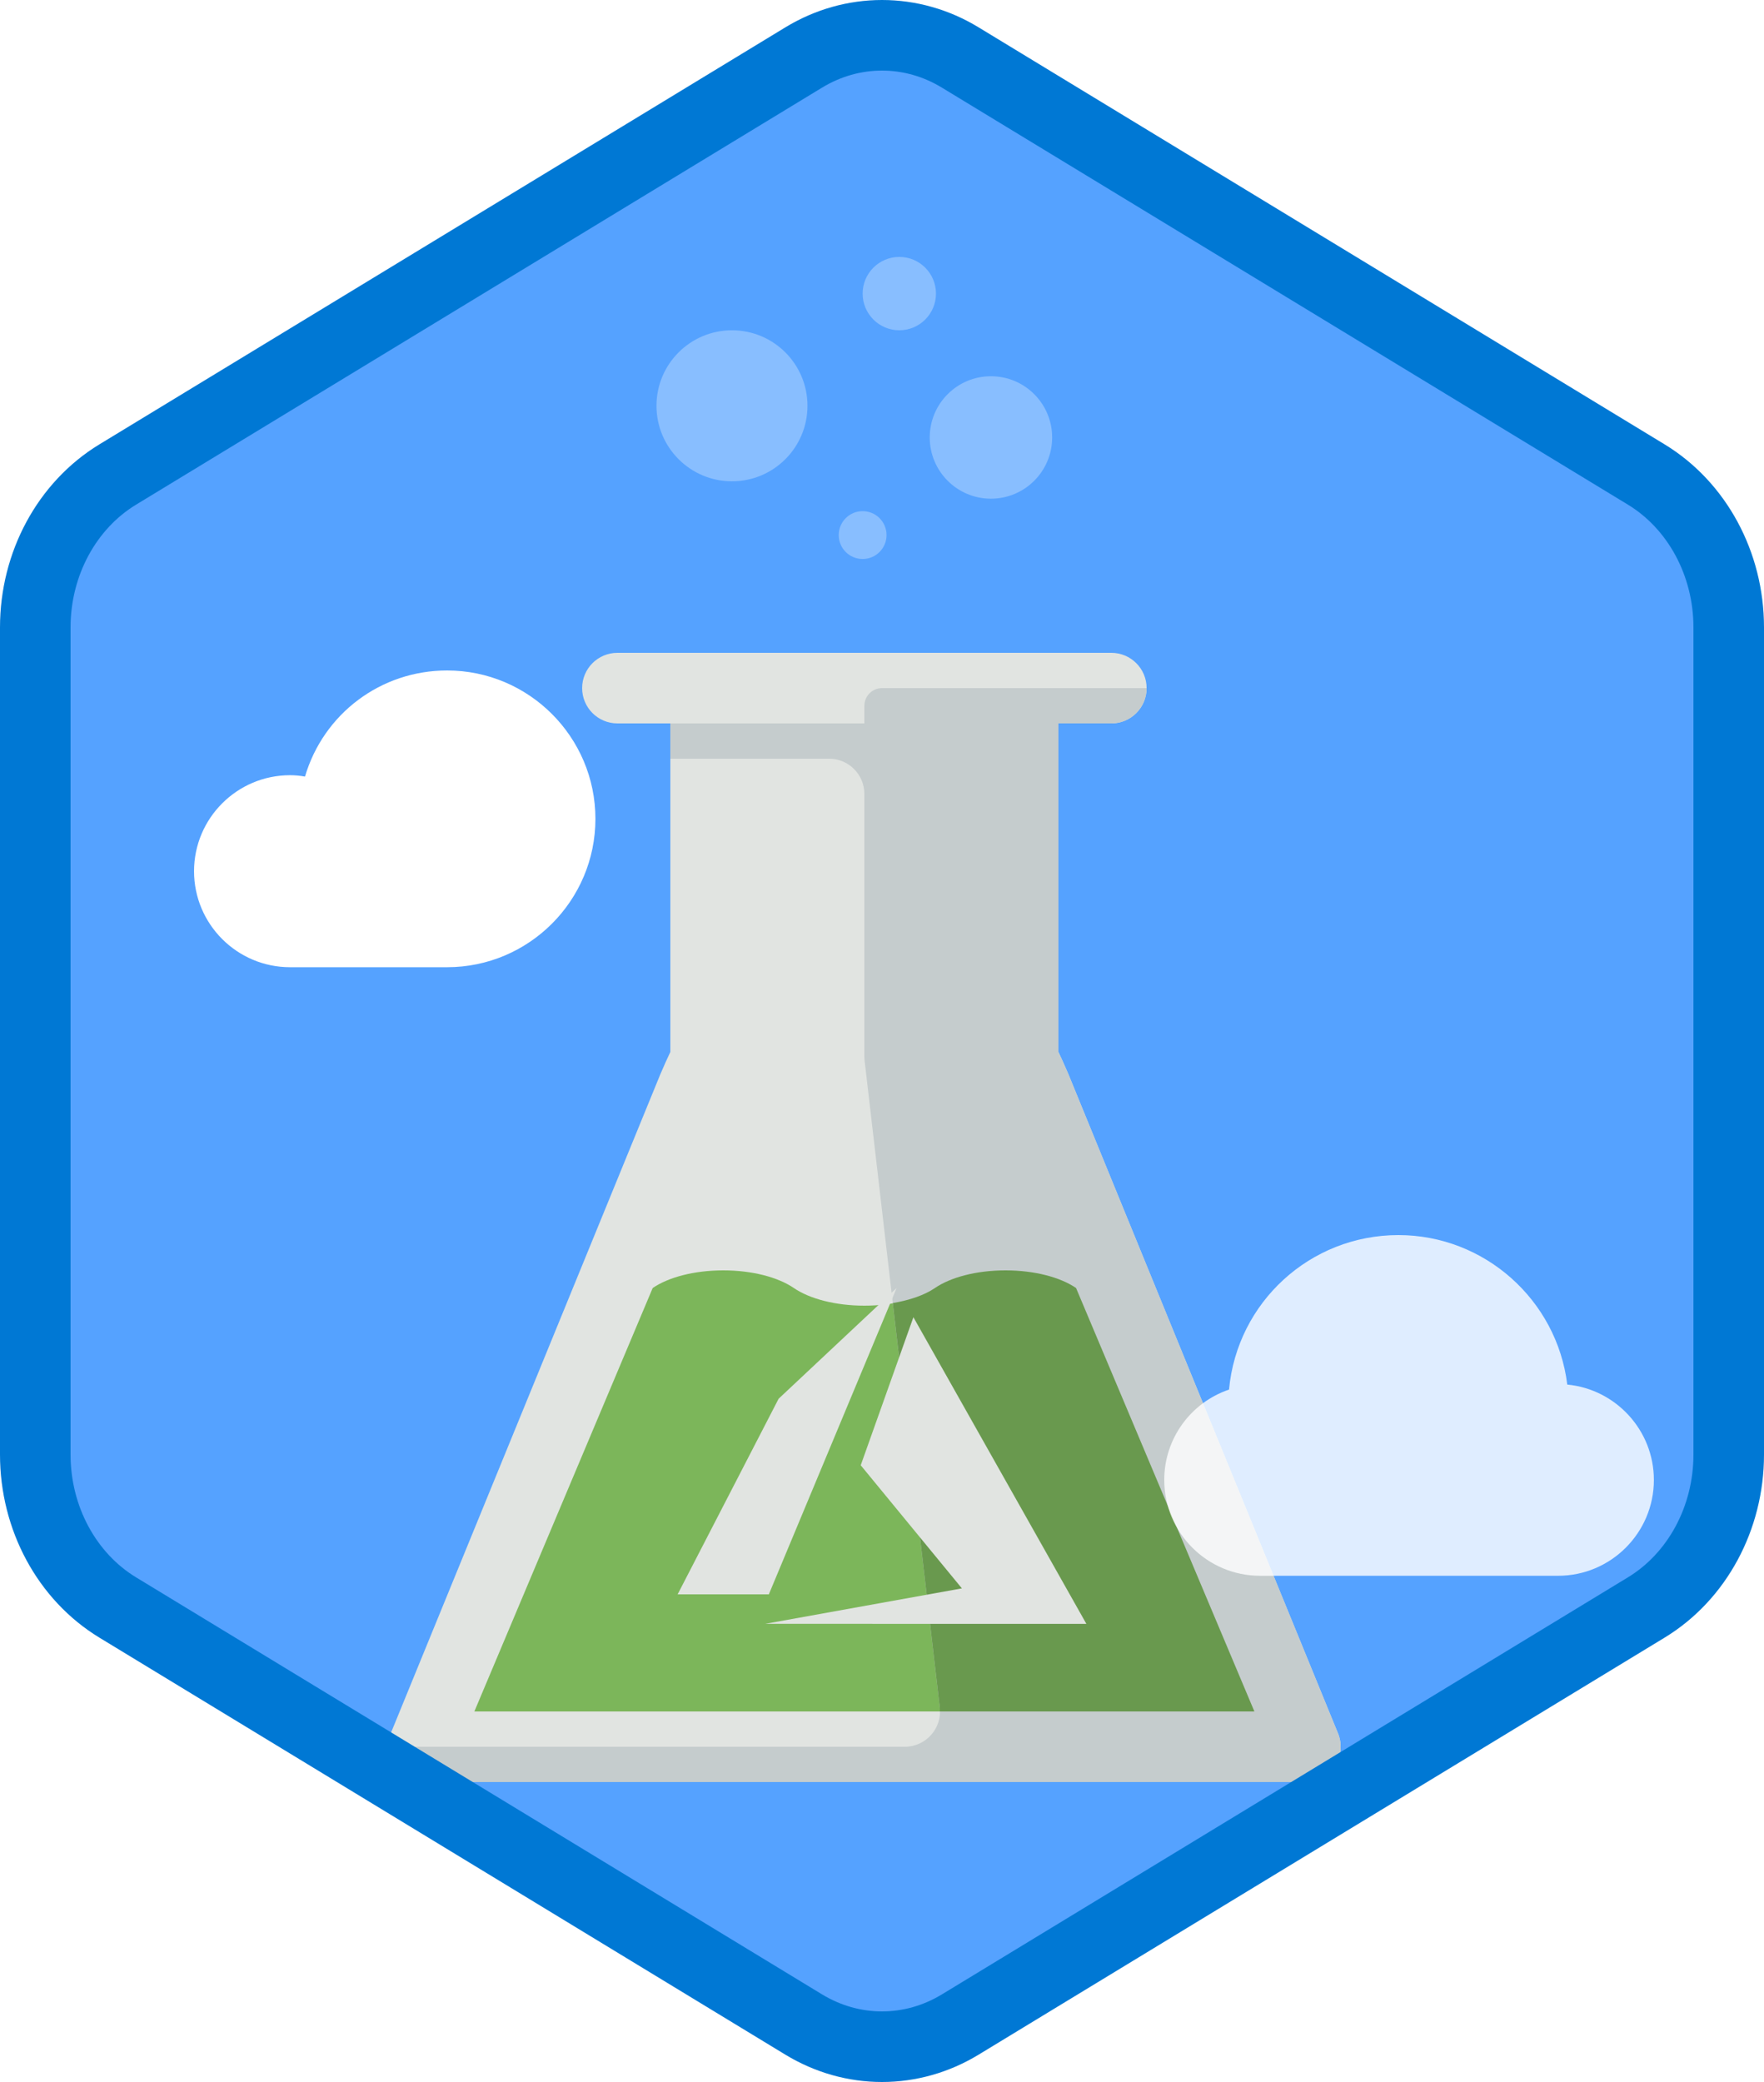 <?xml version="1.0" encoding="UTF-8"?>
<svg width="100px" height="118px" viewBox="0 0 100 118" version="1.1" xmlns="http://www.w3.org/2000/svg" xmlns:xlink="http://www.w3.org/1999/xlink">
    <!-- Generator: Sketch 53.2 (72643) - https://sketchapp.com -->
    <title>Publish a Machine Learning Experiment with Microsoft Azure Machine Learning Studio/publish-a-machine-learning-experiment-with-microsoft-azure-machine-learning-studio</title>
    <desc>Created with Sketch.</desc>
    <defs>
        <path d="M42.742,1.497 C44.374,0.499 46.187,0 48,0 C49.813,0 51.627,0.499 53.256,1.497 L90.591,24.332 C93.933,26.377 96,30.203 96,34.353 L96,79.647 C96,83.795 93.933,87.624 90.591,89.668 L53.256,112.505 C51.627,113.501 49.813,114 48,114 C46.187,114 44.374,113.501 42.742,112.505 L5.409,89.668 C2.066,87.624 0,83.795 0,79.647 L0,34.353 C0,30.203 2.066,26.377 5.409,24.332 L42.742,1.497 Z" id="path-1"></path>
        <filter x="-7.3%" y="-6.2%" width="114.5%" height="112.5%" filterUnits="objectBoundingBox" id="filter-3">
            <feOffset dx="0" dy="2" in="SourceAlpha" result="shadowOffsetOuter1"></feOffset>
            <feColorMatrix values="0 0 0 0 0   0 0 0 0 0   0 0 0 0 0  0 0 0 0.098 0" type="matrix" in="shadowOffsetOuter1" result="shadowMatrixOuter1"></feColorMatrix>
            <feMerge>
                <feMergeNode in="shadowMatrixOuter1"></feMergeNode>
                <feMergeNode in="SourceGraphic"></feMergeNode>
            </feMerge>
        </filter>
    </defs>
    <g id="Badges" stroke="none" stroke-width="1" fill="none" fill-rule="evenodd">
        <g id="Publish-a-Machine-Learning-Experiment-with-Microsoft-Azure-Machine-Learning-Studio" transform="translate(-50, -50)">
            <g id="Publish-a-Machine-Learning-Experiment-with-Microsoft-Azure-Machine-Learning-Studio/publish-a-machine-learning-experiment-with-microsoft-azure-machine-learning-studio" transform="translate(50, 50)">
                <g id="Mask" transform="translate(2, 2)">
                    <mask id="mask-2" fill="white">
                        <use xlink:href="#path-1"></use>
                    </mask>
                    <use id="Trophy-1" fill="#55A2FF" xlink:href="#path-1"></use>
                    <path d="M23.345,52.818 L14.441,52.818 C11.441,52.818 9,50.377 9,47.377 C9,44.377 11.441,41.936 14.441,41.936 C14.717,41.936 14.993,41.961 15.29,42.013 C16.343,38.449 19.588,36 23.345,36 C27.982,36 31.754,39.772 31.754,44.409 C31.754,49.046 27.982,52.818 23.345,52.818 Z" id="Cloud" fill="#FFFFFF" fill-rule="nonzero" mask="url(#mask-2)"></path>
                    <g id="Chemestry" mask="url(#mask-2)">
                        <g transform="translate(20, 12)">
                            <g id="Group-3" filter="url(#filter-3)" transform="translate(0, 21)">
                                <path d="M53.834,61.2 L38.565,23.877 C38.356,23.398 38.174,22.98 38.001,22.621 L38.001,4 L41.001,4 C42.105,4 43.001,3.104 43.001,2 C43.001,0.895 42.105,0 41.001,0 L13.001,0 C11.896,0 11.001,0.895 11.001,2 C11.001,3.104 11.896,4 13.001,4 L16.001,4 L16.001,22.621 C15.828,22.98 15.645,23.398 15.437,23.877 L0.167,61.2 C-0.102,61.818 -0.042,62.531 0.328,63.096 C0.697,63.66 1.327,64 2.001,64 L52.001,64 C52.675,64 53.305,63.66 53.674,63.096 C54.043,62.531 54.104,61.818 53.834,61.2" id="Fill-103" fill="#E1E4E1"></path>
                                <path d="M31.001,36 C31.883,35.396 33.344,35 35.001,35 C36.658,35 38.12,35.396 39.001,36 L49.111,60 L4.891,60 L15.001,36 C15.883,35.396 17.344,35 19.001,35 C20.658,35 22.12,35.396 23.001,36 C23.883,36.604 25.344,37 27.001,37 C28.658,37 30.12,36.604 31.001,36" id="Fill-104" fill="#7CB65A"></path>
                                <path d="M53.834,61.2 L38.565,23.877 C38.356,23.398 38.174,22.98 38.001,22.621 L38.001,4 L41.001,4 C42.105,4 43.001,3.104 43.001,2 L28.001,2 C27.449,2 27.001,2.448 27.001,3 L27.001,4 L16.001,4 L16.001,6 L25.001,6 C26.105,6 27.001,6.895 27.001,8 L27.001,22.884 C27.001,22.961 27.005,23.038 27.014,23.115 L31.276,59.769 C31.415,60.957 30.486,62 29.29,62 L0.015,62 C0.015,62.384 0.112,62.765 0.328,63.096 C0.697,63.66 1.327,64 2.001,64 L52.001,64 C52.675,64 53.305,63.66 53.674,63.096 C54.043,62.531 54.104,61.818 53.834,61.2" id="Fill-107" fill="#C5CCCD"></path>
                                <path d="M35.001,35 C33.344,35 31.883,35.396 31.001,36 C30.423,36.396 29.58,36.689 28.612,36.853 L31.276,59.769 C31.286,59.847 31.278,59.923 31.278,60 L49.111,60 L39.001,36 C38.12,35.396 36.658,35 35.001,35" id="Fill-108" fill="#69994E"></path>
                            </g>
                            <g id="Group-7" opacity="0.3" transform="translate(15, 0)">
                                <circle id="Oval" fill="#FFFFFF" fill-rule="nonzero" cx="4.495" cy="8.999" r="4.28"></circle>
                                <circle id="Oval" fill="#FFFFFF" fill-rule="nonzero" cx="19.176" cy="10.794" r="3.47"></circle>
                                <circle id="Oval" fill="#FFFFFF" fill-rule="nonzero" cx="13.981" cy="2.64" r="2.079"></circle>
                                <circle id="Oval" fill="#FFFFFF" fill-rule="nonzero" cx="11.902" cy="16.326" r="1.356"></circle>
                            </g>
                        </g>
                    </g>
                    <path d="M86.326,87.309 L69.431,87.309 C66.436,87.309 64,84.873 64,81.878 C64,79.548 65.49,77.501 67.673,76.756 C68.129,71.812 72.267,68 77.275,68 C82.156,68 86.26,71.679 86.847,76.472 C89.598,76.736 91.757,79.06 91.757,81.878 C91.757,84.873 89.32,87.309 86.326,87.309 Z" id="Cloud" fill="#FFFFFF" fill-rule="nonzero" opacity="0.9" mask="url(#mask-2)"></path>
                    <g id="Azure-Logo" mask="url(#mask-2)" fill="#E1E4E1">
                        <g transform="translate(36, 71)" id="Path">
                            <polygon points="5.379 19.033 23.586 19.034 13.78 1.655 10.794 10.046 16.529 17.023"></polygon>
                            <polygon points="12.828 0 6.14 6.274 0.414 17.362 5.578 17.362 5.578 17.379"></polygon>
                        </g>
                    </g>
                </g>
                <g id="Azure-Hex-Border" stroke="#0078D4" stroke-width="4">
                    <path d="M45.562,3.258 L6.673,26.894 C3.797,28.643 2,31.951 2,35.558 L2,82.442 C2,86.049 3.798,89.359 6.673,91.106 L45.561,114.742 C46.929,115.572 48.455,116 50,116 C51.546,116 53.072,115.572 54.436,114.743 L93.327,91.106 C96.202,89.358 98,86.048 98,82.442 L98,35.558 C98,31.952 96.203,28.644 93.327,26.894 L54.435,3.258 C53.072,2.428 51.546,2 50,2 C48.454,2 46.929,2.428 45.562,3.258 Z M45.562,3.258 C45.562,3.258 45.562,3.258 45.562,3.258 L45.562,3.258 L45.562,3.258 Z"></path>
                </g>
            </g>
        </g>
    </g>
</svg>